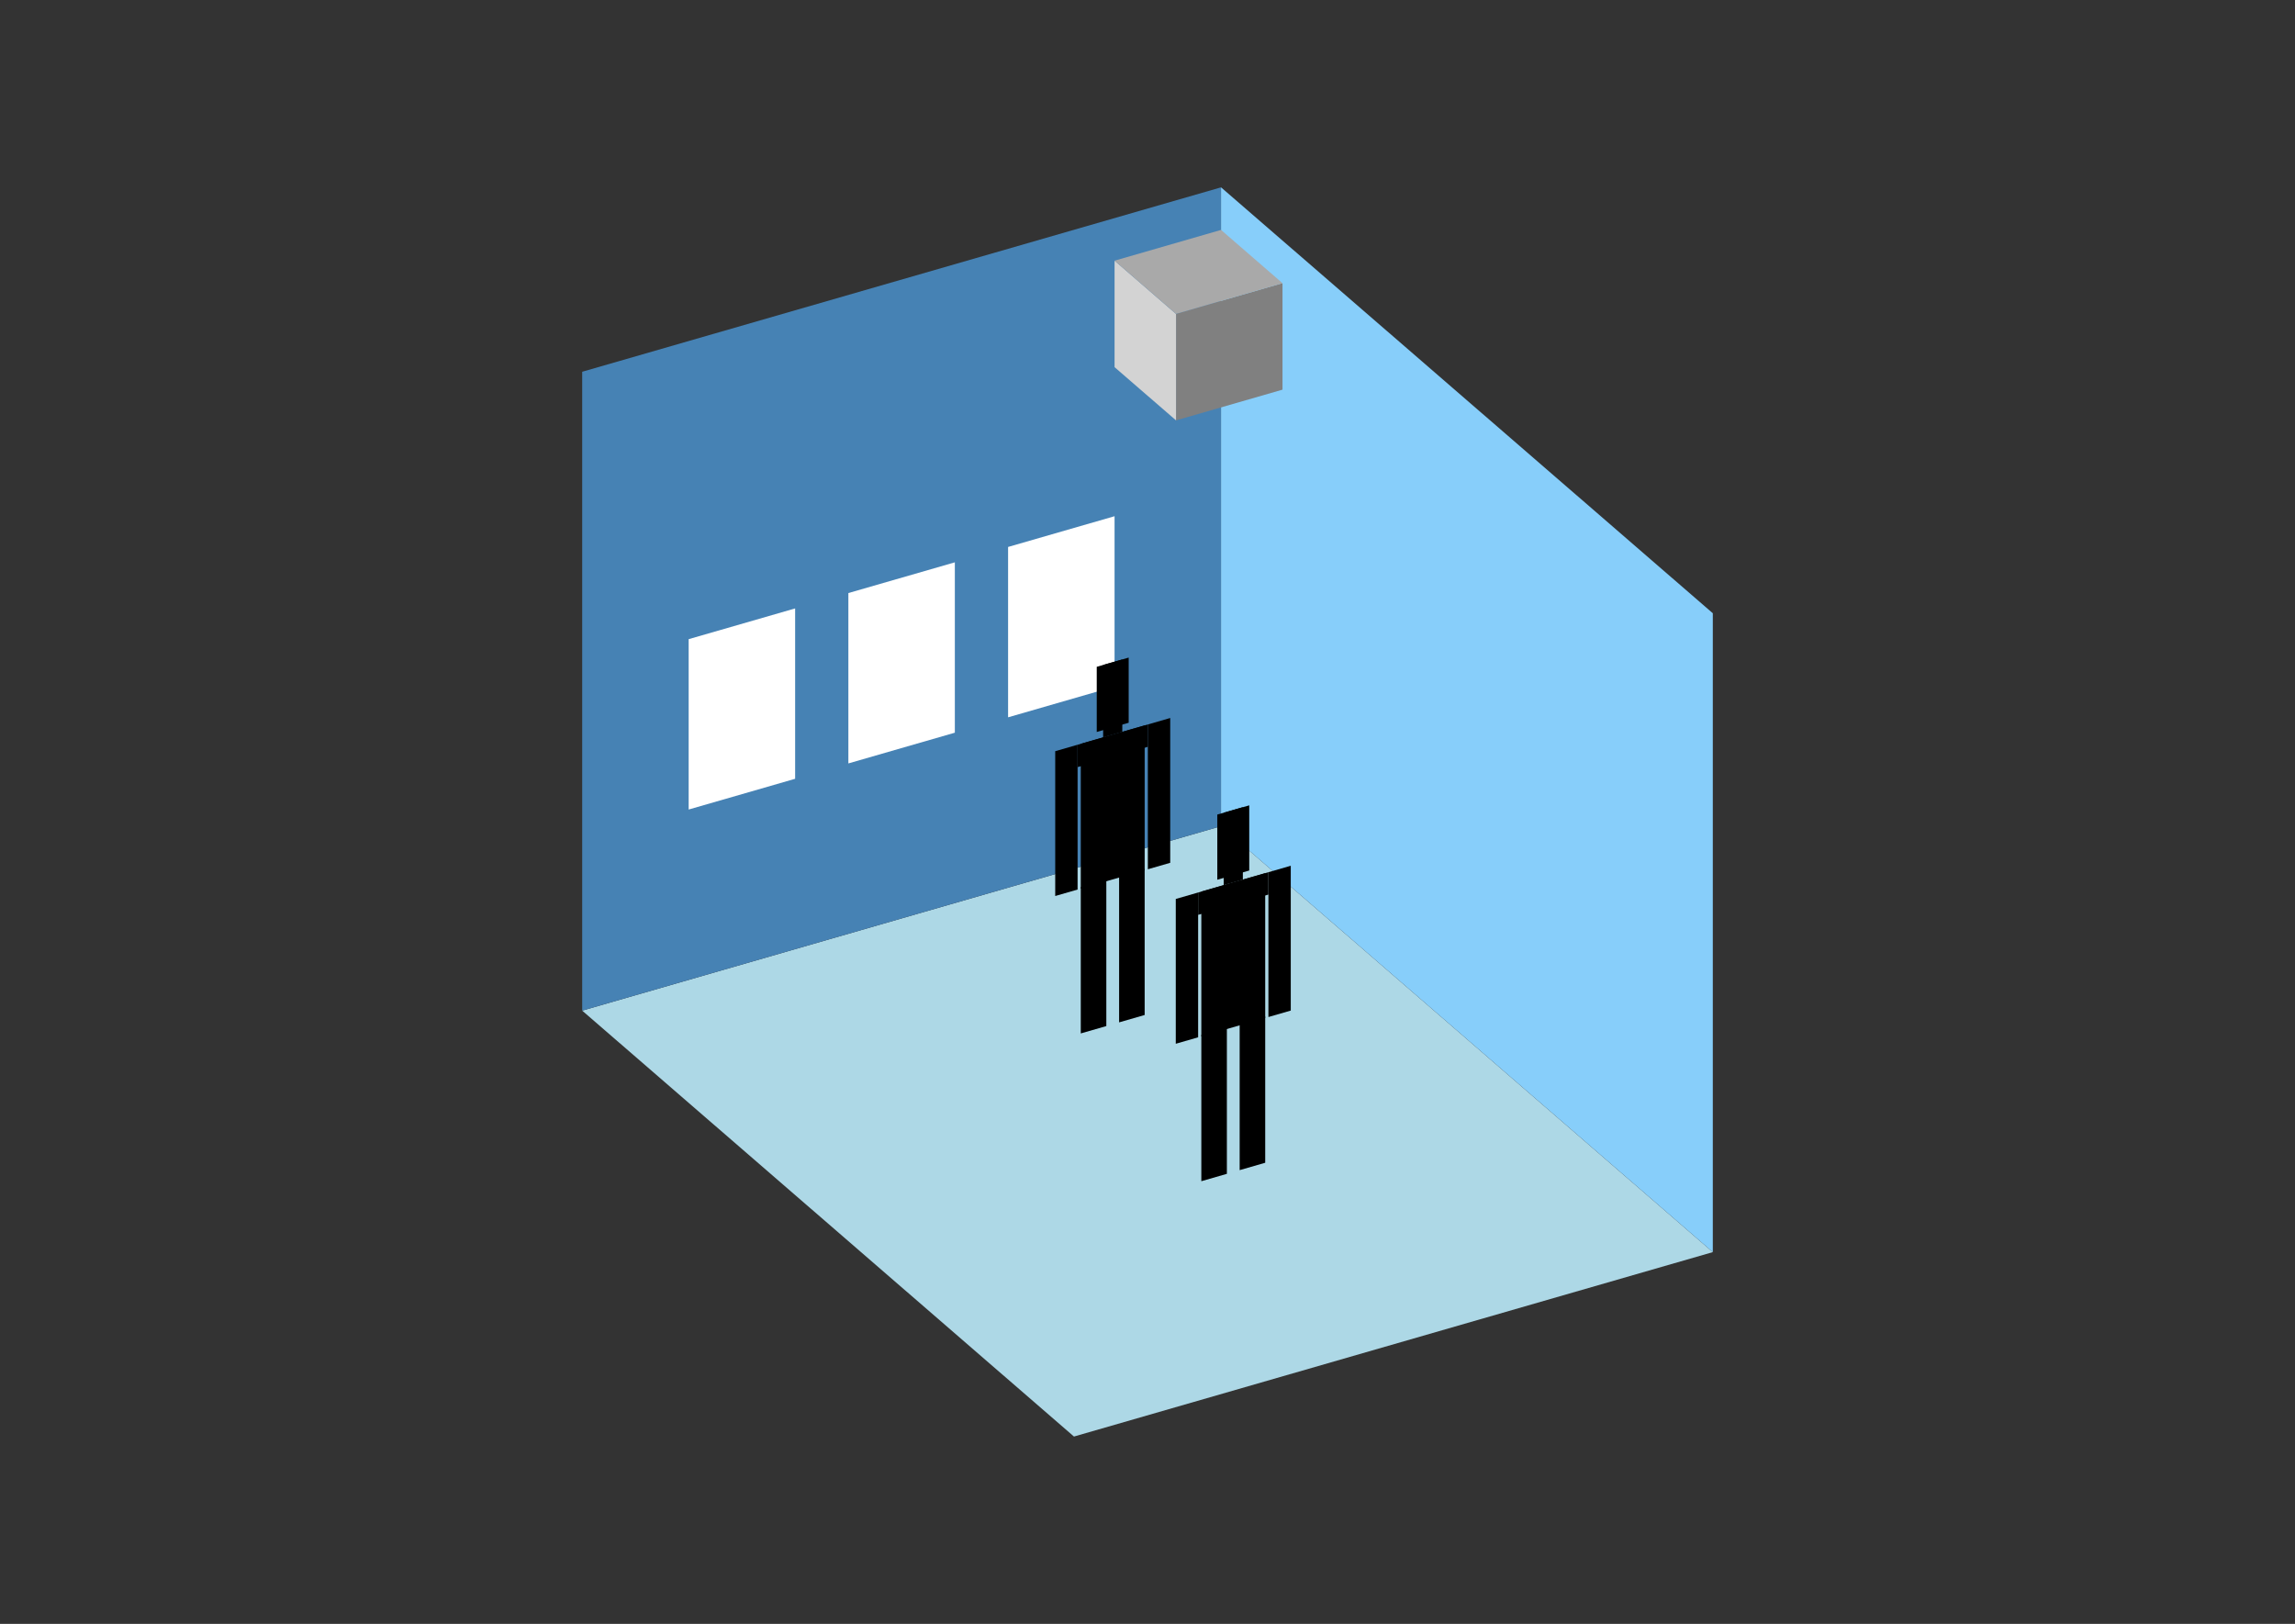 <?xml version="1.0" encoding="UTF-8"?>
<svg
  xmlns="http://www.w3.org/2000/svg"
  width="848"
  height="600"
  style="background-color:white"
>
  <rect width="100%" height="100%" fill="#333333" stroke="none"/>
  <polygon fill="lightblue" points="396.831,530.78 215.119,373.413 451.169,305.271 632.881,462.638" />
  <polygon fill="steelblue" points="215.119,373.413 215.119,137.362 451.169,69.22 451.169,305.271" />
  <polygon fill="lightskyblue" points="632.881,462.638 632.881,226.587 451.169,69.22 451.169,305.271" />
  <polygon fill="white" points="254.46,299.109 254.46,236.162 293.802,224.805 293.802,287.752" />
  <polygon fill="white" points="313.473,282.073 313.473,219.127 352.815,207.77 352.815,270.716" />
  <polygon fill="white" points="372.486,265.038 372.486,202.091 411.828,190.734 411.828,253.681" />
  <polygon fill="grey" points="434.542,155.326 434.542,115.985 473.883,104.628 473.883,143.969" />
  <polygon fill="lightgrey" points="434.542,155.326 434.542,115.985 411.828,96.314 411.828,135.655" />
  <polygon fill="darkgrey" points="434.542,115.985 411.828,96.314 451.169,84.957 473.883,104.628" />
  <polygon fill="hsl(360.0,50.0%,68.652%)" points="399.345,381.84 399.345,327.8 408.787,325.074 408.787,379.114" />
  <polygon fill="hsl(360.0,50.0%,68.652%)" points="422.95,375.026 422.95,320.986 413.508,323.711 413.508,377.751" />
  <polygon fill="hsl(360.0,50.0%,68.652%)" points="389.903,331.061 389.903,277.556 398.165,275.171 398.165,328.676" />
  <polygon fill="hsl(360.0,50.0%,68.652%)" points="424.131,321.18 424.131,267.675 432.392,265.29 432.392,318.795" />
  <polygon fill="hsl(360.0,50.0%,68.652%)" points="398.165,283.433 398.165,275.171 424.131,267.675 424.131,275.937" />
  <polygon fill="hsl(360.0,50.0%,68.652%)" points="399.345,328.335 399.345,274.83 422.95,268.016 422.95,321.521" />
  <polygon fill="hsl(360.0,50.0%,68.652%)" points="405.247,270.451 405.247,246.374 417.049,242.967 417.049,267.044" />
  <polygon fill="hsl(360.0,50.0%,68.652%)" points="407.607,272.445 407.607,245.693 414.689,243.648 414.689,270.401" />
  <polygon fill="hsl(360.0,50.0%,52.578%)" points="443.89,436.436 443.89,382.396 453.332,379.67 453.332,433.71" />
  <polygon fill="hsl(360.0,50.0%,52.578%)" points="467.495,429.621 467.495,375.581 458.053,378.307 458.053,432.347" />
  <polygon fill="hsl(360.0,50.0%,52.578%)" points="434.448,385.656 434.448,332.152 442.71,329.767 442.71,383.271" />
  <polygon fill="hsl(360.0,50.0%,52.578%)" points="468.676,375.776 468.676,322.271 476.937,319.886 476.937,373.391" />
  <polygon fill="hsl(360.0,50.0%,52.578%)" points="442.71,338.028 442.71,329.767 468.676,322.271 468.676,330.533" />
  <polygon fill="hsl(360.0,50.0%,52.578%)" points="443.89,382.931 443.89,329.426 467.495,322.612 467.495,376.117" />
  <polygon fill="hsl(360.0,50.0%,52.578%)" points="449.792,325.047 449.792,300.97 461.594,297.563 461.594,321.64" />
  <polygon fill="hsl(360.0,50.0%,52.578%)" points="452.152,327.041 452.152,300.288 459.234,298.244 459.234,324.997" />
</svg>
